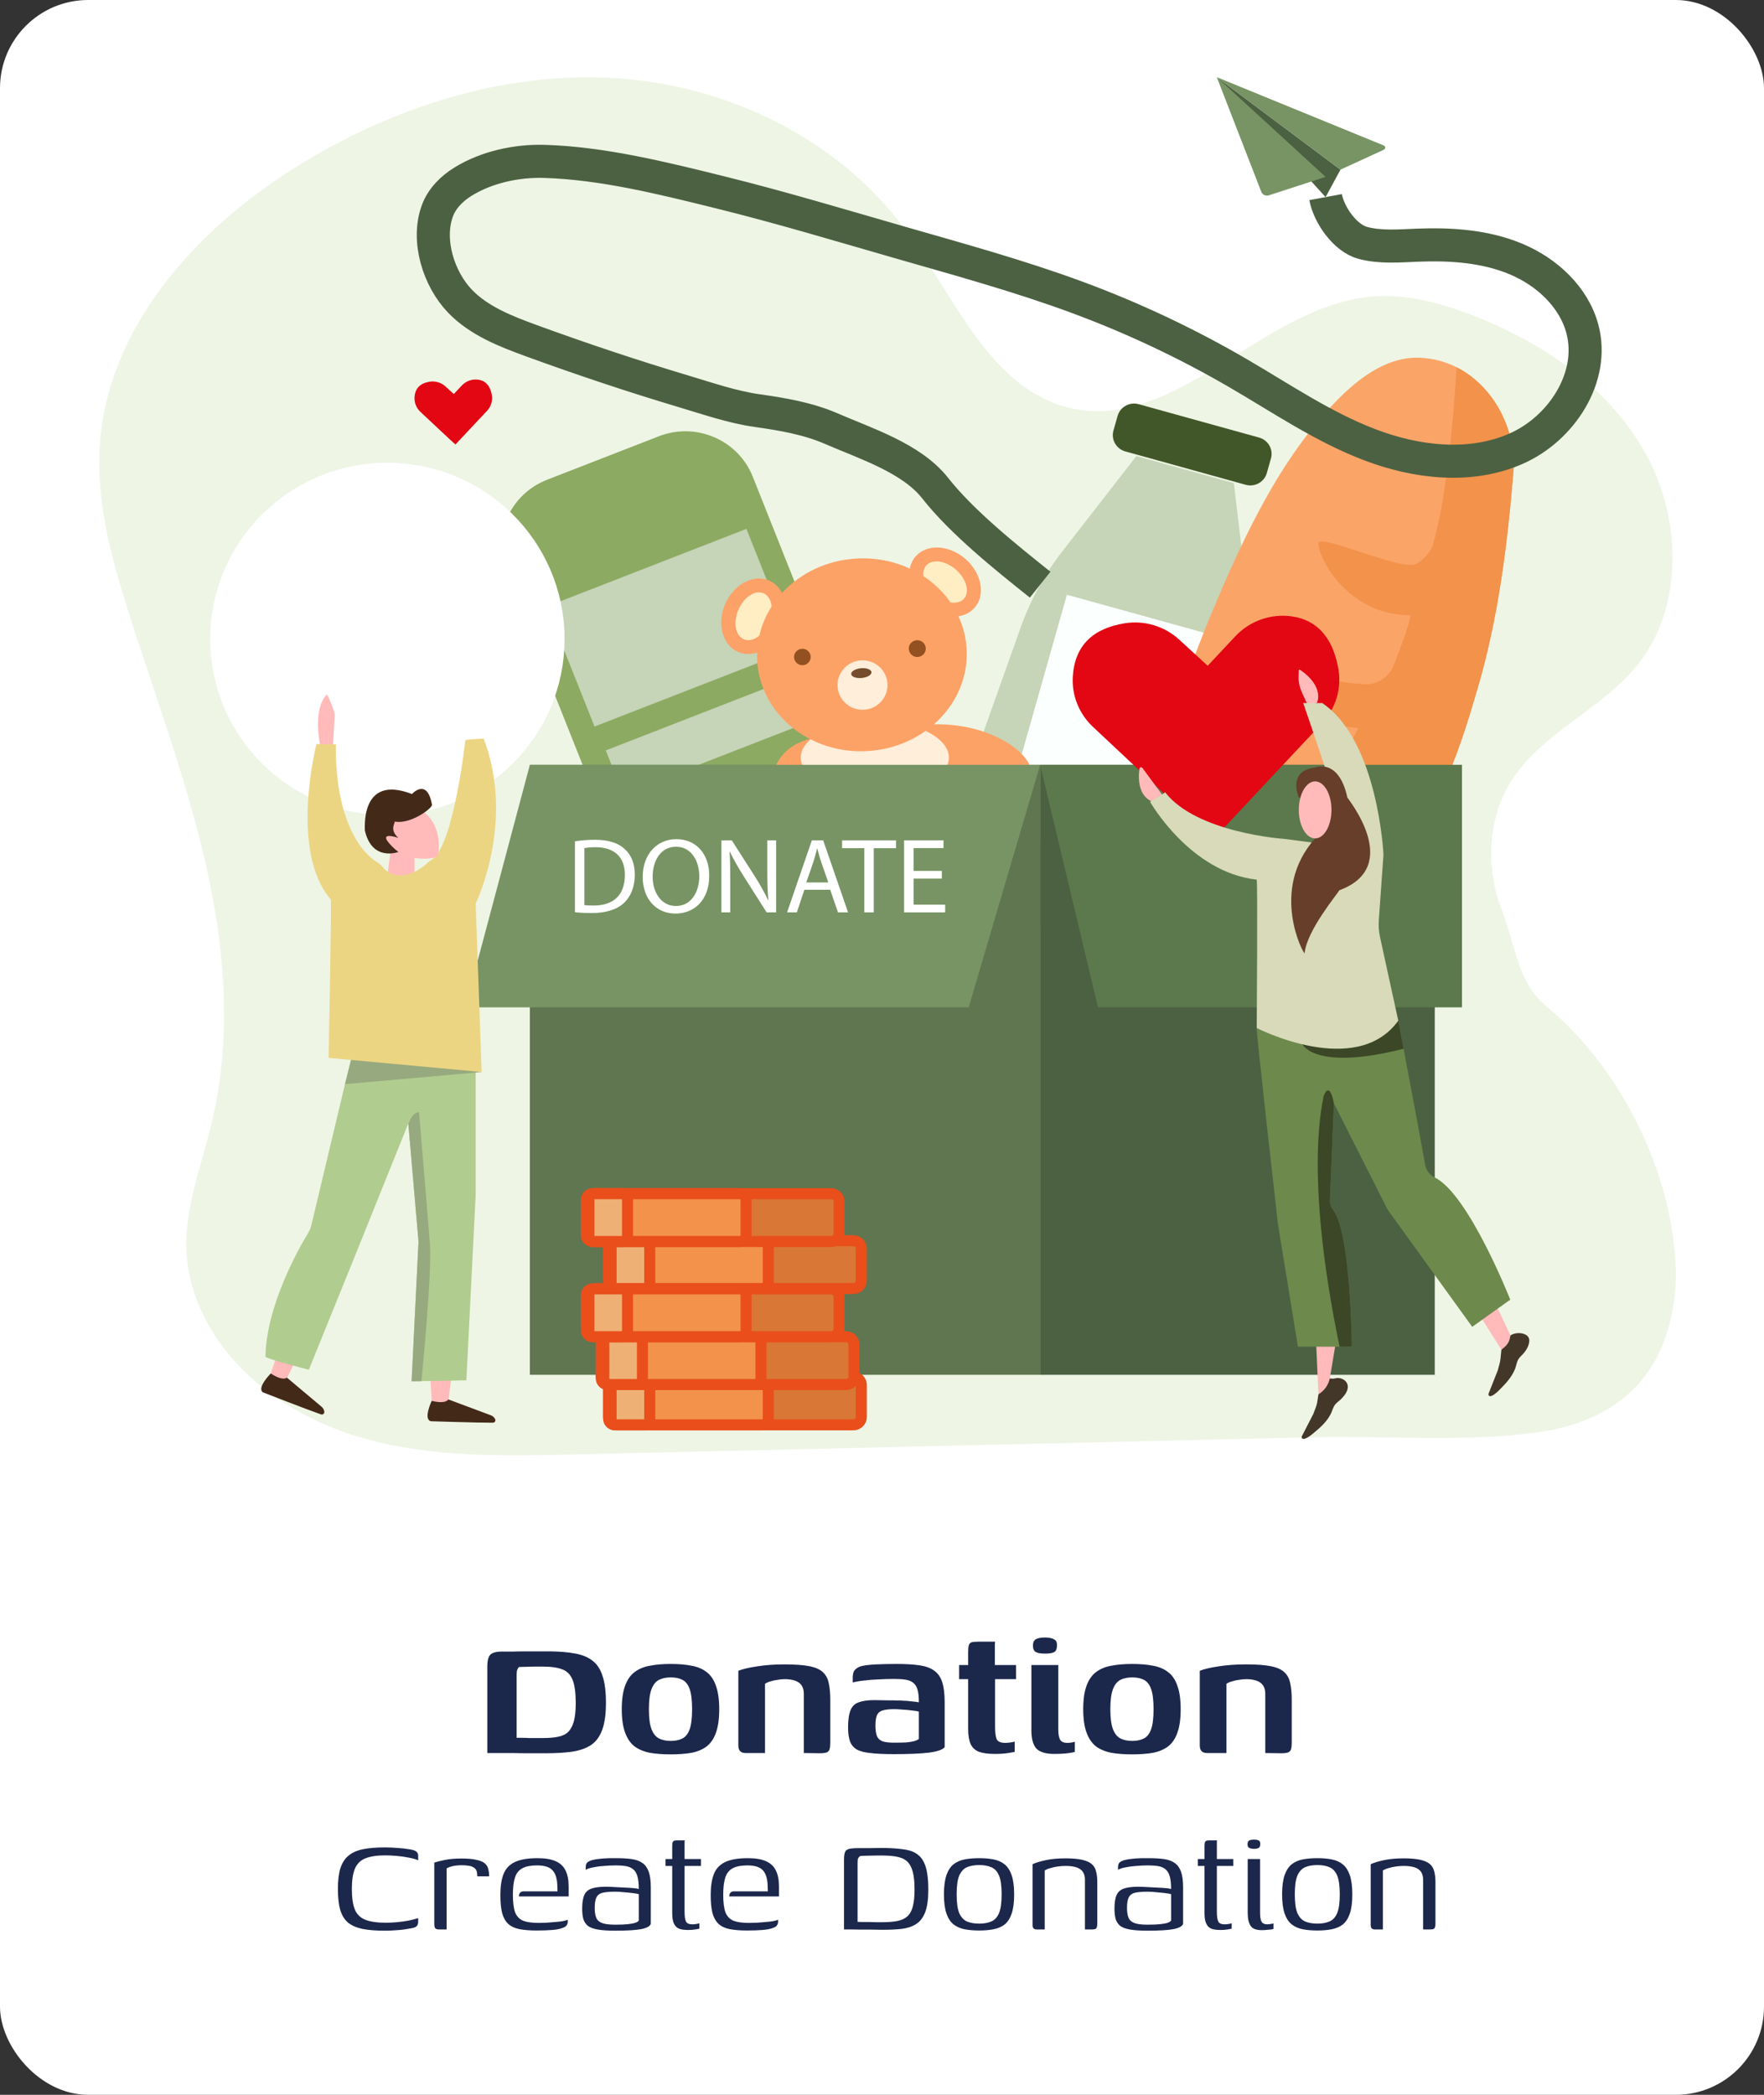 <svg width="160" height="190" viewBox="0 0 160 190" fill="none" xmlns="http://www.w3.org/2000/svg">
<rect x="0" y="0" width="160" height="190" fill="#333333" stroke="none"/>
<rect width="160" height="190" rx="8" fill="white"/>
<path d="M19.373 81.888C17.751 72.829 14.41 64.214 11.64 55.458C10.119 50.649 8.752 45.663 9.038 40.612C9.649 29.799 17.709 20.88 26.664 15.261C35.358 9.804 45.501 6.488 55.655 7.079C65.809 7.67 75.909 12.444 82.086 20.798C86.555 26.843 89.74 35.18 96.894 36.965C106.546 39.373 114.484 27.789 124.377 26.903C127.608 26.613 130.834 27.509 133.861 28.712C140.013 31.155 145.865 35.113 149.189 40.997C152.513 46.881 152.769 54.912 148.612 60.2C145.423 64.259 140.187 66.251 137.278 70.529C134.943 73.963 134.706 78.616 136.19 82.459C136.19 82.459 136.19 82.46 136.19 82.46C136.19 82.46 136.19 82.461 136.19 82.461C137.518 85.899 137.635 89.107 140.302 91.31C146.854 96.725 151.599 106.036 151.982 114.742C152.156 118.723 151.091 122.906 148.399 125.758C146.185 128.102 143.069 129.356 139.934 129.839C133.277 130.864 125.947 130.202 119.199 130.359C111.739 130.532 104.28 130.706 96.82 130.879C81.9 131.226 66.98 131.572 52.06 131.919C45.707 132.067 39.251 132.202 33.115 130.493C26.979 128.784 21.096 124.944 18.326 119.031C15.21 112.378 17.956 107.518 19.381 101.048C20.762 94.774 20.5 88.18 19.373 81.888Z" fill="#EEF5E5"/>
<path d="M112.99 43.971L102.069 40.944C101.243 40.716 100.761 39.868 100.993 39.051L101.368 37.725C101.6 36.908 102.457 36.432 103.282 36.66L114.204 39.687C115.029 39.916 115.511 40.763 115.28 41.58L114.904 42.907C114.673 43.723 113.816 44.2 112.99 43.971Z" fill="#425729"/>
<path d="M111.911 43.815L103.073 41.366L96.296 50.088C94.735 52.097 93.468 54.413 92.567 56.943L83.958 81.141L107.348 87.623L112.769 62.218C113.341 59.54 113.465 56.857 113.16 54.292L111.911 43.815Z" fill="#C6D4B7"/>
<path d="M110.683 57.798L96.772 53.943L90.759 75.169L104.67 79.025L110.683 57.798Z" fill="#FBFFFD"/>
<path d="M137.268 42.809C136.735 49.359 135.899 56.054 134.04 62.38C132.747 66.779 130.479 74.643 126.353 77.365C126.537 77.183 122.805 75.786 118.395 74.22C112.244 72.036 104.774 69.524 104.765 69.521C104.517 69.438 109.104 57.518 109.402 56.798C112.31 49.778 115.653 42.188 120.986 36.601C123.001 34.488 125.669 32.319 128.787 32.446C130 32.495 131.118 32.804 132.116 33.31C135.543 35.044 137.571 39.083 137.268 42.809Z" fill="#FBA467"/>
<path d="M75.471 79.075L65.335 83.018C61.958 84.333 58.142 82.69 56.813 79.349L45.912 51.942C44.583 48.601 46.244 44.828 49.622 43.513L59.757 39.57C63.135 38.255 66.951 39.898 68.28 43.239L79.181 70.646C80.51 73.987 78.849 77.76 75.471 79.075Z" fill="#8CAA61"/>
<path d="M67.703 47.969L49.595 55.015L53.924 65.898L72.032 58.852L67.703 47.969Z" fill="#C6D4B7"/>
<path d="M72.776 61.124L54.945 68.062L56.525 72.033L74.356 65.095L72.776 61.124Z" fill="#C6D4B7"/>
<path d="M94.345 69.368H48.061V124.695H94.345V69.368Z" fill="#5F7650"/>
<path d="M130.137 69.368H94.344V124.695H130.137V69.368Z" fill="#4C6142"/>
<path d="M93.564 70.292C93.351 72.452 88.359 74.324 81.93 73.705C75.5 73.085 69.441 71.426 70.366 69.458C72.022 65.937 76.328 66.931 82.7 65.882C88.863 64.867 93.777 68.131 93.564 70.292Z" fill="#FDA266"/>
<path d="M79.348 72.035C83.057 72.035 86.064 70.548 86.064 68.714C86.064 66.88 83.057 65.393 79.348 65.393C75.639 65.393 72.633 66.88 72.633 68.714C72.633 70.548 75.639 72.035 79.348 72.035Z" fill="#FFEEDA"/>
<path d="M70.954 56.967C71.713 55.172 71.166 53.235 69.733 52.643C68.299 52.05 66.522 53.026 65.763 54.821C65.004 56.617 65.551 58.553 66.984 59.146C68.417 59.738 70.195 58.763 70.954 56.967Z" fill="#FCA168"/>
<path d="M69.746 56.468C70.234 55.314 70.008 54.121 69.242 53.804C68.476 53.487 67.459 54.166 66.971 55.321C66.483 56.475 66.708 57.668 67.475 57.985C68.241 58.302 69.258 57.623 69.746 56.468Z" fill="#FFEDC4"/>
<path d="M88.368 55.157C89.409 54.016 89.069 52.034 87.608 50.73C86.147 49.426 84.119 49.293 83.078 50.433C82.037 51.574 82.377 53.556 83.838 54.86C85.299 56.164 87.327 56.297 88.368 55.157Z" fill="#FCA168"/>
<path d="M87.424 54.313C87.98 53.703 87.67 52.529 86.731 51.691C85.792 50.852 84.579 50.667 84.022 51.276C83.466 51.886 83.776 53.061 84.715 53.899C85.654 54.738 86.867 54.923 87.424 54.313Z" fill="#FFEDC4"/>
<path d="M78.733 68.118C83.977 67.792 87.98 63.62 87.673 58.8C87.366 53.979 82.867 50.336 77.623 50.663C72.379 50.989 68.376 55.161 68.683 59.981C68.99 64.802 73.49 68.445 78.733 68.118Z" fill="#FDA266"/>
<path d="M72.776 60.336C73.194 60.336 73.532 60.002 73.532 59.589C73.532 59.176 73.194 58.842 72.776 58.842C72.359 58.842 72.021 59.176 72.021 59.589C72.021 60.002 72.359 60.336 72.776 60.336Z" fill="#935121"/>
<path d="M83.199 59.589C83.624 59.589 83.969 59.248 83.969 58.828C83.969 58.407 83.624 58.066 83.199 58.066C82.774 58.066 82.43 58.407 82.43 58.828C82.43 59.248 82.774 59.589 83.199 59.589Z" fill="#935121"/>
<path d="M78.233 64.376C79.485 64.376 80.499 63.373 80.499 62.135C80.499 60.897 79.485 59.893 78.233 59.893C76.981 59.893 75.966 60.897 75.966 62.135C75.966 63.373 76.981 64.376 78.233 64.376Z" fill="#FFEEDA"/>
<path d="M78.169 61.493C78.676 61.443 79.068 61.205 79.043 60.961C79.019 60.718 78.587 60.561 78.08 60.612C77.572 60.662 77.181 60.9 77.206 61.143C77.23 61.387 77.662 61.543 78.169 61.493Z" fill="#754D2C"/>
<path d="M42.209 67.118L43.354 67.135C43.354 67.135 44.548 62.711 42.978 62.345C42.98 62.412 42.574 63.172 42.351 63.584C42.258 63.756 42.209 63.949 42.209 64.144V67.118H42.209Z" fill="#FFBAB9"/>
<path d="M137.268 42.809C136.735 49.359 135.899 56.054 134.04 62.38C132.748 66.779 130.48 74.643 126.353 77.364C126.537 77.182 122.805 75.786 118.395 74.22C118.395 74.22 123.269 66.253 123.176 66.035C118.226 65.65 115.731 62.884 115.219 62.248C115.143 62.153 115.064 62.06 114.982 61.97C113.178 59.979 114.189 59.346 115.152 59.148C115.69 59.038 116.242 59.246 116.576 59.678C117.912 61.406 121.446 61.915 123.705 62.06C124.887 62.137 125.983 61.443 126.41 60.35C127.102 58.579 128.036 56.074 127.895 55.796C121.727 55.796 119.136 49.595 119.665 49.165C120.265 48.679 126.681 51.556 128.291 51.214C128.787 51.108 129.76 50.075 129.907 49.596C131.223 45.302 131.846 37.852 132.116 33.31C135.543 35.044 137.571 39.083 137.268 42.809Z" fill="#F2924B"/>
<path d="M87.865 91.368H42.199L48.061 69.368H94.345L87.865 91.368Z" fill="#789464"/>
<path d="M132.605 91.368H99.59L94.344 69.368H132.605V91.368Z" fill="#5B794C"/>
<path d="M35.139 69.459C41.524 69.459 46.701 64.339 46.701 58.023C46.701 51.708 41.524 46.588 35.139 46.588C28.753 46.588 23.577 51.708 23.577 58.023C23.577 64.339 28.753 69.459 35.139 69.459Z" fill="#F28338"/>
<path d="M35.138 65.937C39.596 65.937 43.21 62.363 43.21 57.954C43.21 53.545 39.596 49.971 35.138 49.971C30.681 49.971 27.067 53.545 27.067 57.954C27.067 62.363 30.681 65.937 35.138 65.937Z" fill="#FFA969" stroke="white" stroke-width="16" stroke-miterlimit="10"/>
<path d="M37.475 55.354C37.359 55.224 37.223 55.108 37.069 55.004C36.914 54.901 36.74 54.811 36.547 54.735C36.354 54.658 36.147 54.597 35.926 54.551C35.706 54.505 35.472 54.483 35.225 54.483C34.506 54.483 33.978 54.618 33.642 54.889C33.306 55.16 33.138 55.529 33.138 55.994C33.138 56.315 33.217 56.567 33.376 56.75C33.534 56.933 33.783 57.082 34.123 57.197C34.464 57.311 34.896 57.429 35.422 57.551C36.01 57.674 36.516 57.819 36.941 57.987C37.366 58.155 37.695 58.382 37.927 58.668C38.159 58.954 38.275 59.342 38.275 59.83C38.275 60.205 38.201 60.529 38.054 60.804C37.907 61.079 37.703 61.308 37.44 61.491C37.177 61.674 36.864 61.809 36.501 61.897C36.137 61.985 35.739 62.029 35.306 62.029C34.881 62.029 34.473 61.985 34.083 61.897C33.692 61.809 33.323 61.679 32.975 61.507C32.627 61.335 32.303 61.115 32.001 60.848L32.407 60.194C32.554 60.347 32.73 60.49 32.935 60.624C33.139 60.758 33.368 60.878 33.619 60.985C33.87 61.093 34.141 61.175 34.431 61.232C34.721 61.289 35.02 61.318 35.329 61.318C35.986 61.318 36.498 61.2 36.866 60.963C37.233 60.727 37.417 60.376 37.417 59.91C37.417 59.574 37.324 59.305 37.138 59.103C36.953 58.901 36.674 58.734 36.303 58.605C35.932 58.475 35.476 58.349 34.935 58.227C34.363 58.097 33.88 57.952 33.486 57.791C33.091 57.631 32.796 57.419 32.599 57.156C32.401 56.892 32.303 56.543 32.303 56.108C32.303 55.604 32.428 55.178 32.68 54.831C32.931 54.484 33.277 54.22 33.718 54.041C34.158 53.861 34.664 53.772 35.237 53.772C35.6 53.772 35.938 53.808 36.251 53.88C36.564 53.953 36.854 54.058 37.121 54.196C37.388 54.333 37.637 54.505 37.869 54.712L37.475 55.354Z" fill="#FDFDFF"/>
<path d="M35.139 52.884V63.024" stroke="white" stroke-width="20" stroke-miterlimit="10"/>
<path d="M77.4 129.233H55.926C55.526 129.233 55.202 128.912 55.202 128.517V125.611C55.202 125.215 55.526 124.895 55.926 124.895H77.4C77.8 124.895 78.124 125.215 78.124 125.611V128.517C78.124 128.912 77.8 129.233 77.4 129.233Z" fill="#D87736" stroke="#E94E1B" stroke-miterlimit="10"/>
<path d="M69.128 129.233H55.76C55.452 129.233 55.202 128.986 55.202 128.681V125.447C55.202 125.142 55.452 124.895 55.76 124.895H69.128C69.436 124.895 69.686 125.142 69.686 125.447V128.681C69.686 128.986 69.436 129.233 69.128 129.233Z" fill="#F2924B" stroke="#E94E1B" stroke-miterlimit="10"/>
<path d="M58.536 129.233H55.827C55.607 129.233 55.428 129.057 55.428 128.839V125.288C55.428 125.071 55.607 124.895 55.827 124.895H58.536C58.756 124.895 58.934 125.071 58.934 125.288V128.839C58.934 129.057 58.756 129.233 58.536 129.233Z" fill="#EFB075" stroke="#E94E1B" stroke-miterlimit="10"/>
<path d="M76.736 125.578H55.262C54.862 125.578 54.538 125.257 54.538 124.861V121.956C54.538 121.56 54.862 121.239 55.262 121.239H76.736C77.136 121.239 77.46 121.56 77.46 121.956V124.861C77.46 125.257 77.136 125.578 76.736 125.578Z" fill="#D87736" stroke="#E94E1B" stroke-miterlimit="10"/>
<path d="M68.464 125.578H55.096C54.788 125.578 54.538 125.33 54.538 125.026V121.791C54.538 121.486 54.788 121.239 55.096 121.239H68.464C68.772 121.239 69.022 121.486 69.022 121.791V125.026C69.022 125.33 68.772 125.578 68.464 125.578Z" fill="#F2924B" stroke="#E94E1B" stroke-miterlimit="10"/>
<path d="M57.872 125.578H55.163C54.943 125.578 54.764 125.401 54.764 125.184V121.633C54.764 121.416 54.943 121.239 55.163 121.239H57.872C58.092 121.239 58.27 121.416 58.27 121.633V125.184C58.27 125.401 58.092 125.578 57.872 125.578Z" fill="#EFB075" stroke="#E94E1B" stroke-miterlimit="10"/>
<path d="M75.385 121.239H53.911C53.511 121.239 53.187 120.919 53.187 120.523V117.617C53.187 117.222 53.511 116.901 53.911 116.901H75.385C75.785 116.901 76.109 117.222 76.109 117.617V120.523C76.109 120.919 75.785 121.239 75.385 121.239Z" fill="#D87736" stroke="#E94E1B" stroke-miterlimit="10"/>
<path d="M67.112 121.239H53.745C53.437 121.239 53.187 120.992 53.187 120.687V117.453C53.187 117.148 53.437 116.901 53.745 116.901H67.112C67.421 116.901 67.671 117.148 67.671 117.453V120.687C67.671 120.992 67.421 121.239 67.112 121.239Z" fill="#F2924B" stroke="#E94E1B" stroke-miterlimit="10"/>
<path d="M56.521 121.239H53.812C53.592 121.239 53.414 121.063 53.414 120.845V117.295C53.414 117.077 53.592 116.901 53.812 116.901H56.521C56.741 116.901 56.92 117.077 56.92 117.295V120.845C56.92 121.063 56.741 121.239 56.521 121.239Z" fill="#EFB075" stroke="#E94E1B" stroke-miterlimit="10"/>
<path d="M77.4 116.87H55.926C55.526 116.87 55.202 116.549 55.202 116.153V113.248C55.202 112.852 55.526 112.531 55.926 112.531H77.4C77.8 112.531 78.124 112.852 78.124 113.248V116.153C78.124 116.549 77.8 116.87 77.4 116.87Z" fill="#D87736" stroke="#E94E1B" stroke-miterlimit="10"/>
<path d="M69.128 116.87H55.76C55.452 116.87 55.202 116.622 55.202 116.318V113.083C55.202 112.778 55.452 112.531 55.76 112.531H69.128C69.436 112.531 69.686 112.778 69.686 113.083V116.318C69.686 116.622 69.436 116.87 69.128 116.87Z" fill="#F2924B" stroke="#E94E1B" stroke-miterlimit="10"/>
<path d="M58.536 116.87H55.827C55.607 116.87 55.428 116.693 55.428 116.476V112.925C55.428 112.708 55.607 112.531 55.827 112.531H58.536C58.756 112.531 58.934 112.708 58.934 112.925V116.476C58.934 116.693 58.756 116.87 58.536 116.87Z" fill="#EFB075" stroke="#E94E1B" stroke-miterlimit="10"/>
<path d="M75.385 112.603H53.911C53.511 112.603 53.187 112.282 53.187 111.887V108.981C53.187 108.585 53.511 108.265 53.911 108.265H75.385C75.785 108.265 76.109 108.585 76.109 108.981V111.887C76.109 112.282 75.785 112.603 75.385 112.603Z" fill="#D87736" stroke="#E94E1B" stroke-miterlimit="10"/>
<path d="M67.112 112.603H53.745C53.437 112.603 53.187 112.356 53.187 112.051V108.817C53.187 108.512 53.437 108.265 53.745 108.265H67.112C67.421 108.265 67.671 108.512 67.671 108.817V112.051C67.671 112.356 67.421 112.603 67.112 112.603Z" fill="#F2924B" stroke="#E94E1B" stroke-miterlimit="10"/>
<path d="M56.521 112.603H53.812C53.592 112.603 53.414 112.427 53.414 112.209V108.659C53.414 108.441 53.592 108.265 53.812 108.265H56.521C56.741 108.265 56.92 108.441 56.92 108.659V112.209C56.92 112.427 56.741 112.603 56.521 112.603Z" fill="#EFB075" stroke="#E94E1B" stroke-miterlimit="10"/>
<path d="M29.026 67.528C29.026 67.528 28.335 64.368 29.631 62.995C29.771 63.064 30.126 64.021 30.287 64.475C30.342 64.629 30.365 64.791 30.356 64.953L30.199 67.702L29.026 67.528Z" fill="#FFBAB9"/>
<path d="M38.951 123.504L39.166 127.25L40.62 127.499L41.115 123.504H38.951Z" fill="#FFBAB9"/>
<path d="M39.156 127.058C39.156 127.058 38.357 128.746 39.09 128.907C39.09 128.907 43.514 129.05 44.708 129.039C44.887 129.037 44.994 128.842 44.899 128.692L44.868 128.644C44.783 128.51 44.654 128.41 44.503 128.361L40.665 126.925C40.665 126.925 40.47 127.379 39.156 127.058Z" fill="#432918"/>
<path d="M25.717 121.073L24.503 124.759L25.788 125.476L27.577 121.866L25.717 121.073Z" fill="#FFBAB9"/>
<path d="M24.558 124.574C24.558 124.574 23.232 125.899 23.868 126.293C23.868 126.293 27.987 127.899 29.115 128.285C29.284 128.342 29.452 128.194 29.413 128.022L29.4 127.965C29.365 127.812 29.278 127.675 29.152 127.578L26.025 124.95C26.025 124.95 25.687 125.314 24.558 124.574Z" fill="#432918"/>
<path d="M35.485 76.69L35.139 79.414H37.599V76.46L35.485 76.69Z" fill="#FFBAB9"/>
<path d="M43.144 96.133V108.399L42.3 125.195L38.224 125.269H38.22L37.334 125.285L37.335 125.276L37.953 112.768C37.958 112.663 37.956 112.558 37.947 112.453L37.04 101.955L37.035 101.9L31.945 114.533L28.011 124.236C28.011 124.236 24.078 123.229 24.078 123.046C24.157 118.37 27.152 113.144 27.954 111.826C28.086 111.61 28.183 111.374 28.241 111.128L31.945 95.584L43.144 96.133Z" fill="#B0CC8F"/>
<path d="M43.689 97.231L31.291 98.332L33.089 91.368L43.689 97.231Z" fill="#97A97E"/>
<path d="M28.705 67.48C28.705 67.48 26.206 77.183 30.001 81.578C30.093 81.669 29.805 95.95 29.805 95.95L43.688 97.231L43.144 81.944C43.144 81.944 46.754 74.62 43.884 67.022C43.977 66.931 42.209 67.118 42.209 67.118C42.209 67.118 41.154 76.796 39.123 78C38.991 78.078 38.867 78.169 38.758 78.277C38.207 78.824 36.105 80.34 34.673 78.599C34.533 78.429 34.363 78.284 34.171 78.173C33.259 77.647 30.385 75.119 30.464 67.48C30.741 67.572 28.705 67.48 28.705 67.48Z" fill="#ECD582"/>
<path d="M36.133 77.27C36.133 77.27 37.598 78.255 39.648 77.734C39.706 77.792 40.351 75.185 38.476 73.679C38.535 73.795 35.021 74.084 35.021 74.084L34.318 75.782L36.133 77.27Z" fill="#FFBAB9"/>
<path d="M36.134 77.271C36.134 77.271 33.733 78.197 33.089 75.301C33.147 75.475 32.503 70.128 37.364 72.019C37.364 72.019 38.726 70.501 39.18 72.969C39.297 73.273 37.189 74.819 35.783 74.509C35.9 74.606 35.26 75.243 36.136 75.996C36.134 75.996 33.872 75.207 35.794 76.992C35.811 77.005 36.134 77.271 36.134 77.271Z" fill="#432918"/>
<path d="M38.223 125.27H38.219L37.334 125.277L37.953 112.768C37.958 112.663 37.956 112.558 37.947 112.453L37.04 101.956C37.417 100.816 38.008 100.878 38.008 100.878C38.008 100.878 38.975 112.355 38.951 112.408C39.304 114.533 38.223 125.27 38.223 125.27Z" fill="#97A97E"/>
<path d="M112.043 57.716L109.541 60.384L106.956 58.013C105.621 56.788 103.787 56.24 101.991 56.535C99.168 56.999 97.506 58.502 97.309 61.317C97.187 63.068 97.881 64.777 99.181 65.971C100.001 66.724 110.006 76.158 110.058 76.102L119.905 65.602C121.172 64.252 121.721 62.388 121.379 60.577C120.856 57.804 119.465 56.243 117.197 55.91C115.285 55.629 113.358 56.314 112.043 57.716Z" fill="#E30613"/>
<path d="M41.889 34.964L41.16 35.741L40.408 35.051C40.02 34.694 39.486 34.535 38.963 34.62C38.141 34.756 37.658 35.193 37.6 36.012C37.565 36.522 37.767 37.019 38.145 37.367C38.384 37.586 41.296 40.332 41.311 40.316L44.177 37.26C44.546 36.866 44.706 36.324 44.606 35.797C44.454 34.99 44.049 34.535 43.389 34.438C42.832 34.357 42.271 34.556 41.889 34.964Z" fill="#E30613"/>
<path d="M135.572 118.094L136.985 121.079C137.052 121.69 136.782 122.175 136.278 122.572L133.991 118.947L135.572 118.094Z" fill="#FFBAB9"/>
<path d="M119.458 63.733C119.458 63.733 120.168 62.301 117.92 60.746C117.872 60.713 117.805 60.746 117.803 60.804L117.785 61.414C117.769 61.923 117.911 62.426 118.125 62.889L118.672 64.076L119.458 63.733Z" fill="#FFBAB9"/>
<path d="M105.993 72.871L103.622 69.653C103.542 69.545 103.369 69.587 103.35 69.72C103.216 70.66 103.125 73.155 105.993 72.871Z" fill="#FFBAB9"/>
<path d="M121.161 121.77L120.619 125.022C120.627 125.879 120.227 126.302 119.585 126.469L119.369 121.589L121.161 121.77Z" fill="#FFBAB9"/>
<path d="M136.985 117.88L133.535 120.344L125.87 109.73L120.983 100.064L120.624 108.856C120.611 109.171 120.717 109.477 120.912 109.725C122.527 111.786 122.612 122.145 122.612 122.145H117.725L115.905 110.962C115.905 110.962 113.892 93.24 113.988 93.24C116.039 93.978 118.01 94.088 119.736 93.899C122.266 93.623 124.271 92.706 125.238 92.187C125.647 91.967 125.87 91.819 125.87 91.819L126.025 91.942L126.828 92.577C126.828 92.577 127.025 93.612 127.31 95.12C127.907 98.278 128.89 103.509 129.266 105.648C129.353 106.142 129.669 106.572 130.126 106.793C133.198 108.272 136.985 117.88 136.985 117.88Z" fill="#6D894C"/>
<path d="M127.31 95.12C127.31 95.12 127.31 95.121 127.31 95.121C119.106 97.205 117.92 94.671 118.063 94.42L119.736 93.899L125.239 92.186L126.025 91.941L126.828 92.577C126.828 92.577 127.025 93.612 127.31 95.12Z" fill="#3B4726"/>
<path d="M125.485 77.509C125.485 77.509 125.008 67.179 119.929 63.767H118.205C118.205 63.767 122.421 75.957 122.325 76.828C122.229 76.845 116.48 76.087 116.48 76.087C116.48 76.087 108.56 75.561 105.685 71.865C105.589 71.959 104.314 72.722 104.314 72.722C104.314 72.722 107.945 79.12 113.985 79.783C114.084 79.878 113.989 93.24 113.989 93.24C113.989 93.24 122.996 97.884 126.828 92.577L125.175 85.004C125.064 84.495 125.026 83.974 125.063 83.454L125.485 77.509Z" fill="#D8DAB9"/>
<path d="M117.805 72.32C117.805 72.32 116.727 69.904 119.286 69.62C119.259 69.62 121.415 68.695 122.205 72.32C122.133 72.32 127.364 78.578 121.479 80.749C121.349 81.033 118.522 84.389 118.333 86.45C118.288 86.663 115.074 80.762 119.286 76.044L118.684 72.747L117.805 72.32Z" fill="#663E29"/>
<path d="M119.287 76.044C120.105 76.044 120.768 74.886 120.768 73.458C120.768 72.029 120.105 70.872 119.287 70.872C118.468 70.872 117.805 72.029 117.805 73.458C117.805 74.886 118.468 76.044 119.287 76.044Z" fill="#FFBAB9"/>
<path d="M122.247 125.707C122.297 126.2 121.867 126.699 121.52 127.005C121.375 127.132 121.216 127.246 121.098 127.398C120.899 127.653 120.841 127.977 120.695 128.261C120.532 128.578 120.315 128.867 120.073 129.13C119.81 129.416 119.517 129.672 119.218 129.919C118.953 130.139 118.679 130.377 118.347 130.491C118.208 130.539 118.012 130.475 118.075 130.282L119.127 128.234C119.213 127.97 119.39 127.61 119.464 127.249L119.585 126.469C120.109 126.136 120.47 125.668 120.619 125.022C120.619 125.022 120.825 125.045 120.825 125.045C121 125.065 121.208 124.967 121.398 124.985C121.586 125.002 121.774 125.059 121.927 125.17C122.126 125.315 122.227 125.505 122.247 125.707Z" fill="#423728"/>
<path d="M138.701 121.471C138.712 121.528 138.715 121.589 138.709 121.655C138.67 122.102 138.42 122.507 138.118 122.83C137.987 122.971 137.839 123.099 137.736 123.261C137.563 123.535 137.537 123.863 137.42 124.159C137.288 124.491 137.101 124.799 136.886 125.084C136.652 125.393 136.385 125.676 136.112 125.951C135.87 126.195 135.62 126.458 135.301 126.604C135.167 126.665 134.966 126.62 135.01 126.421L135.856 124.283C135.916 124.012 136.057 123.636 136.095 123.27L136.181 122.417C136.67 122.036 136.909 121.793 136.995 121.136C137.449 120.777 138.578 120.826 138.701 121.471Z" fill="#423728"/>
<path d="M122.613 122.145H121.503C118.113 105.786 120.122 99.565 120.04 99.457C120.627 97.908 120.984 100.064 120.984 100.064L120.625 108.856C120.612 109.171 120.717 109.477 120.912 109.726C122.528 111.786 122.613 122.145 122.613 122.145Z" fill="#3B4726"/>
<path d="M120.234 17.878L121.586 15.388L110.367 7L120.234 17.878Z" fill="#4C6142"/>
<path d="M125.516 13.581L121.586 15.388L110.367 7L125.508 13.194C125.68 13.264 125.685 13.504 125.516 13.581Z" fill="#789464"/>
<path d="M110.367 7L114.402 17.396C114.507 17.666 114.807 17.807 115.084 17.717L120.234 16.043L110.367 7Z" fill="#789464"/>
<path d="M52.148 76.308C52.672 76.224 53.292 76.168 53.965 76.168C55.187 76.168 56.064 76.454 56.642 76.988C57.233 77.518 57.578 78.275 57.578 79.327C57.578 80.399 57.239 81.266 56.627 81.87C56.002 82.478 54.981 82.812 53.701 82.812C53.089 82.812 52.583 82.788 52.148 82.739L52.148 76.308ZM53.006 82.09C53.222 82.125 53.538 82.13 53.864 82.13C55.693 82.134 56.678 81.127 56.678 79.359C56.689 77.816 55.806 76.841 54.006 76.841C53.564 76.841 53.233 76.882 53.006 76.927V82.09Z" fill="white"/>
<path d="M64.331 79.421C64.331 81.664 62.949 82.861 61.264 82.861C59.511 82.861 58.294 81.519 58.294 79.544C58.294 77.473 59.59 76.112 61.354 76.112C63.159 76.112 64.331 77.479 64.331 79.421ZM59.196 79.524C59.196 80.923 59.964 82.175 61.31 82.175C62.666 82.175 63.428 80.943 63.428 79.458C63.428 78.157 62.741 76.799 61.321 76.799C59.903 76.799 59.196 78.095 59.196 79.524Z" fill="white"/>
<path d="M65.435 82.754V76.218H66.373L68.49 79.522C68.973 80.288 69.357 80.975 69.669 81.65L69.691 81.64C69.614 80.767 69.598 79.97 69.598 78.958V76.218H70.402V82.754H69.535L67.434 79.441C66.979 78.709 66.535 77.964 66.205 77.253L66.176 77.263C66.227 78.091 66.238 78.879 66.238 79.96V82.754H65.435V82.754Z" fill="white"/>
<path d="M72.959 80.7L72.276 82.754H71.391L73.638 76.218H74.665L76.922 82.754H76.009L75.301 80.7H72.959ZM75.129 80.04L74.475 78.159C74.331 77.731 74.232 77.342 74.134 76.967H74.111C74.016 77.349 73.913 77.748 73.784 78.148L73.132 80.04H75.129Z" fill="white"/>
<path d="M78.394 76.931H76.38V76.218H81.274V76.931H79.252V82.754H78.394V76.931Z" fill="white"/>
<path d="M85.425 79.69H82.863V82.051H85.729V82.754H82.005V76.218H85.578V76.921H82.863V78.992H85.425V79.69Z" fill="white"/>
<path d="M94.345 53.03C91.257 50.57 87.252 47.363 84.818 44.268C82.678 41.545 78.483 40.219 75.405 38.88C73.292 37.96 70.955 37.564 68.682 37.243C66.429 36.925 64.219 36.156 62.04 35.506C57.383 34.115 52.773 32.572 48.209 30.907C45.862 30.05 43.442 29.108 41.719 27.313C39.793 25.308 38.686 21.823 39.667 19.133C40.077 18.008 40.972 17.106 41.998 16.474C44.138 15.153 46.864 14.563 49.367 14.637C54.701 14.796 60.222 16.184 65.379 17.461C70.831 18.81 76.207 20.43 81.602 21.982C86.976 23.528 92.431 25.02 97.678 26.958C102.753 28.832 107.662 31.147 112.329 33.867C116.238 36.145 120.011 38.724 124.244 40.339C128.477 41.955 133.353 42.523 137.5 40.703C141.648 38.883 144.675 34.204 143.533 29.86C142.768 26.951 140.32 24.676 137.523 23.5C134.726 22.324 131.607 22.118 128.57 22.237C126.911 22.302 125.218 22.456 123.614 22.031C122.01 21.606 120.535 19.493 120.235 17.878" stroke="#4C6142" stroke-width="3" stroke-miterlimit="10"/>
<path d="M54.961 154.44C54.961 155.467 54.848 156.287 54.621 156.9C54.394 157.513 54.054 157.973 53.601 158.28C53.148 158.573 52.574 158.773 51.881 158.88C51.201 158.973 50.401 159.02 49.481 159.02C48.948 159.02 48.428 159.02 47.921 159.02C47.428 159.02 46.954 159.013 46.501 159C46.048 159 45.621 159 45.221 159C44.834 159 44.494 159 44.201 159V151.1C44.201 150.647 44.281 150.32 44.441 150.12C44.601 149.92 44.928 149.813 45.421 149.8C45.728 149.8 46.074 149.8 46.461 149.8C46.848 149.787 47.241 149.78 47.641 149.78C48.054 149.78 48.461 149.78 48.861 149.78C49.274 149.78 49.641 149.78 49.961 149.78C50.828 149.793 51.574 149.86 52.201 149.98C52.841 150.1 53.361 150.32 53.761 150.64C54.174 150.96 54.474 151.427 54.661 152.04C54.861 152.64 54.961 153.44 54.961 154.44ZM46.861 157.62C46.981 157.62 47.141 157.62 47.341 157.62C47.554 157.62 47.774 157.627 48.001 157.64C48.241 157.64 48.474 157.64 48.701 157.64C48.928 157.64 49.114 157.64 49.261 157.64C49.808 157.64 50.268 157.6 50.641 157.52C51.028 157.44 51.334 157.287 51.561 157.06C51.788 156.82 51.954 156.493 52.061 156.08C52.168 155.653 52.221 155.113 52.221 154.46C52.221 153.54 52.128 152.847 51.941 152.38C51.754 151.9 51.448 151.58 51.021 151.42C50.594 151.247 50.001 151.16 49.241 151.16C49.068 151.16 48.841 151.16 48.561 151.16C48.281 151.16 48.008 151.167 47.741 151.18C47.474 151.18 47.248 151.187 47.061 151.2C47.008 151.267 46.961 151.347 46.921 151.44C46.881 151.52 46.861 151.66 46.861 151.86V157.62ZM60.836 159.12C60.129 159.12 59.502 159.073 58.956 158.98C58.409 158.873 57.942 158.68 57.556 158.4C57.182 158.107 56.896 157.687 56.696 157.14C56.496 156.593 56.396 155.887 56.396 155.02C56.396 154.153 56.496 153.447 56.696 152.9C56.896 152.353 57.182 151.94 57.556 151.66C57.942 151.367 58.409 151.173 58.956 151.08C59.502 150.973 60.129 150.92 60.836 150.92C61.556 150.92 62.182 150.973 62.716 151.08C63.262 151.173 63.722 151.367 64.096 151.66C64.469 151.94 64.749 152.353 64.936 152.9C65.136 153.447 65.236 154.153 65.236 155.02C65.236 155.9 65.136 156.613 64.936 157.16C64.749 157.693 64.469 158.107 64.096 158.4C63.722 158.68 63.262 158.873 62.716 158.98C62.169 159.073 61.542 159.12 60.836 159.12ZM60.836 157.9C61.262 157.9 61.616 157.827 61.896 157.68C62.189 157.533 62.409 157.253 62.556 156.84C62.702 156.427 62.776 155.82 62.776 155.02C62.776 154.22 62.702 153.613 62.556 153.2C62.409 152.787 62.189 152.507 61.896 152.36C61.616 152.213 61.262 152.14 60.836 152.14C60.422 152.14 60.069 152.213 59.776 152.36C59.482 152.507 59.256 152.787 59.096 153.2C58.936 153.613 58.856 154.22 58.856 155.02C58.856 155.82 58.936 156.427 59.096 156.84C59.256 157.253 59.482 157.533 59.776 157.68C60.069 157.827 60.422 157.9 60.836 157.9ZM67.629 159C67.189 159 66.969 158.773 66.969 158.32V151.54C67.369 151.38 67.935 151.247 68.669 151.14C69.415 151.02 70.242 150.96 71.149 150.96C72.095 150.96 72.842 151.013 73.389 151.12C73.949 151.227 74.362 151.407 74.629 151.66C74.909 151.913 75.089 152.247 75.169 152.66C75.262 153.073 75.309 153.587 75.309 154.2V158.06C75.309 158.3 75.289 158.493 75.249 158.64C75.222 158.773 75.135 158.873 74.989 158.94C74.855 158.993 74.642 159.02 74.349 159.02L72.909 159V153.64C72.909 153.173 72.762 152.833 72.469 152.62C72.175 152.407 71.742 152.3 71.169 152.3C70.969 152.3 70.755 152.32 70.529 152.36C70.302 152.387 70.089 152.433 69.889 152.5C69.689 152.553 69.522 152.627 69.389 152.72V159H67.629ZM81.084 159.1C80.204 159.1 79.49 159.067 78.944 159C78.397 158.947 77.977 158.833 77.684 158.66C77.39 158.473 77.19 158.22 77.084 157.9C76.977 157.58 76.924 157.173 76.924 156.68C76.924 156 76.997 155.48 77.144 155.12C77.29 154.76 77.537 154.52 77.884 154.4C78.244 154.267 78.724 154.2 79.324 154.2C79.657 154.2 80.03 154.207 80.444 154.22C80.87 154.22 81.284 154.227 81.684 154.24C82.084 154.253 82.43 154.28 82.724 154.32C83.03 154.347 83.237 154.373 83.344 154.4C83.344 153.92 83.304 153.54 83.224 153.26C83.144 152.98 83.01 152.767 82.824 152.62C82.637 152.473 82.397 152.38 82.104 152.34C81.824 152.3 81.484 152.28 81.084 152.28C80.63 152.28 80.17 152.293 79.704 152.32C79.25 152.333 78.817 152.367 78.404 152.42C78.004 152.46 77.65 152.52 77.344 152.6V152.14C77.344 151.807 77.424 151.567 77.584 151.42C77.744 151.26 77.95 151.153 78.204 151.1C78.497 151.033 78.924 150.987 79.484 150.96C80.057 150.933 80.664 150.92 81.304 150.92C82.13 150.92 82.824 150.96 83.384 151.04C83.944 151.12 84.39 151.28 84.724 151.52C85.07 151.76 85.317 152.113 85.464 152.58C85.61 153.033 85.684 153.647 85.684 154.42V158.46C85.524 158.687 85.057 158.853 84.284 158.96C83.524 159.053 82.457 159.1 81.084 159.1ZM81.064 158.06C81.517 158.06 81.89 158.053 82.184 158.04C82.49 158.013 82.737 157.973 82.924 157.92C83.11 157.867 83.25 157.8 83.344 157.72V155.24C83.21 155.2 82.997 155.167 82.704 155.14C82.424 155.1 82.137 155.073 81.844 155.06C81.55 155.033 81.304 155.02 81.104 155.02C80.704 155.02 80.377 155.053 80.124 155.12C79.87 155.173 79.684 155.307 79.564 155.52C79.457 155.733 79.404 156.067 79.404 156.52C79.404 156.88 79.444 157.18 79.524 157.42C79.604 157.647 79.764 157.813 80.004 157.92C80.244 158.013 80.597 158.06 81.064 158.06ZM90.256 159.08C89.629 159.08 89.136 159.013 88.776 158.88C88.429 158.733 88.183 158.5 88.036 158.18C87.889 157.847 87.816 157.393 87.816 156.82V152.3H86.996V151.02H87.816V149.84C87.816 149.56 87.836 149.353 87.876 149.22C87.916 149.087 87.996 149 88.116 148.96C88.249 148.92 88.443 148.9 88.696 148.9H90.256C90.256 148.94 90.249 149.007 90.236 149.1C90.236 149.18 90.236 149.287 90.236 149.42V151.02H92.156V152.3H90.256V156.6C90.256 157.12 90.303 157.5 90.396 157.74C90.503 157.967 90.769 158.08 91.196 158.08C91.329 158.08 91.483 158.067 91.656 158.04C91.843 158.013 91.969 157.987 92.036 157.96V158.9C91.956 158.913 91.756 158.947 91.436 159C91.116 159.053 90.723 159.08 90.256 159.08ZM95.63 159.08C94.844 159.08 94.297 158.913 93.99 158.58C93.697 158.233 93.55 157.693 93.55 156.96V151.02H95.99V156.84C95.99 157.307 96.05 157.633 96.17 157.82C96.29 157.993 96.504 158.08 96.81 158.08C96.957 158.08 97.097 158.067 97.23 158.04C97.364 158.013 97.45 157.993 97.49 157.98V158.9C97.437 158.913 97.344 158.933 97.21 158.96C97.077 158.987 96.884 159.013 96.63 159.04C96.377 159.067 96.044 159.08 95.63 159.08ZM94.79 149.98C94.404 149.98 94.124 149.933 93.95 149.84C93.777 149.733 93.69 149.54 93.69 149.26C93.69 148.98 93.777 148.787 93.95 148.68C94.137 148.573 94.424 148.52 94.81 148.52C95.197 148.533 95.47 148.593 95.63 148.7C95.804 148.793 95.884 148.98 95.87 149.26C95.87 149.54 95.79 149.733 95.63 149.84C95.47 149.933 95.19 149.98 94.79 149.98ZM102.691 159.12C101.985 159.12 101.358 159.073 100.811 158.98C100.265 158.873 99.798 158.68 99.411 158.4C99.038 158.107 98.751 157.687 98.551 157.14C98.351 156.593 98.251 155.887 98.251 155.02C98.251 154.153 98.351 153.447 98.551 152.9C98.751 152.353 99.038 151.94 99.411 151.66C99.798 151.367 100.265 151.173 100.811 151.08C101.358 150.973 101.985 150.92 102.691 150.92C103.411 150.92 104.038 150.973 104.571 151.08C105.118 151.173 105.578 151.367 105.951 151.66C106.325 151.94 106.605 152.353 106.791 152.9C106.991 153.447 107.091 154.153 107.091 155.02C107.091 155.9 106.991 156.613 106.791 157.16C106.605 157.693 106.325 158.107 105.951 158.4C105.578 158.68 105.118 158.873 104.571 158.98C104.025 159.073 103.398 159.12 102.691 159.12ZM102.691 157.9C103.118 157.9 103.471 157.827 103.751 157.68C104.045 157.533 104.265 157.253 104.411 156.84C104.558 156.427 104.631 155.82 104.631 155.02C104.631 154.22 104.558 153.613 104.411 153.2C104.265 152.787 104.045 152.507 103.751 152.36C103.471 152.213 103.118 152.14 102.691 152.14C102.278 152.14 101.925 152.213 101.631 152.36C101.338 152.507 101.111 152.787 100.951 153.2C100.791 153.613 100.711 154.22 100.711 155.02C100.711 155.82 100.791 156.427 100.951 156.84C101.111 157.253 101.338 157.533 101.631 157.68C101.925 157.827 102.278 157.9 102.691 157.9ZM109.484 159C109.044 159 108.824 158.773 108.824 158.32V151.54C109.224 151.38 109.791 151.247 110.524 151.14C111.271 151.02 112.098 150.96 113.004 150.96C113.951 150.96 114.698 151.013 115.244 151.12C115.804 151.227 116.218 151.407 116.484 151.66C116.764 151.913 116.944 152.247 117.024 152.66C117.118 153.073 117.164 153.587 117.164 154.2V158.06C117.164 158.3 117.144 158.493 117.104 158.64C117.078 158.773 116.991 158.873 116.844 158.94C116.711 158.993 116.498 159.02 116.204 159.02L114.764 159V153.64C114.764 153.173 114.618 152.833 114.324 152.62C114.031 152.407 113.598 152.3 113.024 152.3C112.824 152.3 112.611 152.32 112.384 152.36C112.158 152.387 111.944 152.433 111.744 152.5C111.544 152.553 111.378 152.627 111.244 152.72V159H109.484Z" fill="#1C274C"/>
<path d="M30.65 171.32C30.65 170.563 30.724 169.939 30.874 169.448C31.034 168.957 31.284 168.573 31.626 168.296C31.967 168.019 32.404 167.827 32.938 167.72C33.482 167.613 34.138 167.56 34.906 167.56C35.3 167.56 35.679 167.576 36.042 167.608C36.415 167.629 36.794 167.672 37.178 167.736C37.498 167.789 37.7 167.864 37.786 167.96C37.882 168.045 37.93 168.168 37.93 168.328V168.728C37.727 168.632 37.444 168.552 37.082 168.488C36.719 168.413 36.346 168.36 35.962 168.328C35.578 168.296 35.236 168.28 34.938 168.28C34.191 168.28 33.594 168.371 33.146 168.552C32.708 168.723 32.394 169.027 32.202 169.464C32.01 169.901 31.914 170.52 31.914 171.32C31.914 172.12 32.004 172.744 32.186 173.192C32.367 173.629 32.682 173.939 33.13 174.12C33.588 174.301 34.218 174.392 35.018 174.392C35.306 174.392 35.631 174.376 35.994 174.344C36.356 174.312 36.708 174.264 37.05 174.2C37.391 174.125 37.684 174.051 37.93 173.976V174.344C37.93 174.483 37.882 174.605 37.786 174.712C37.69 174.808 37.476 174.877 37.146 174.92C36.772 174.995 36.399 175.043 36.026 175.064C35.652 175.096 35.268 175.112 34.874 175.112C34.084 175.112 33.418 175.059 32.874 174.952C32.33 174.835 31.892 174.643 31.562 174.376C31.242 174.099 31.007 173.715 30.858 173.224C30.719 172.733 30.65 172.099 30.65 171.32ZM40.51 175H39.806C39.667 175 39.56 174.968 39.486 174.904C39.422 174.829 39.39 174.696 39.39 174.504V168.936C39.624 168.861 39.944 168.781 40.35 168.696C40.766 168.611 41.278 168.568 41.886 168.568C42.462 168.568 42.915 168.611 43.246 168.696C43.587 168.771 43.832 168.877 43.982 169.016C44.142 169.155 44.243 169.325 44.286 169.528C44.339 169.72 44.366 169.939 44.366 170.184H43.294L43.278 169.96C43.267 169.715 43.187 169.539 43.038 169.432C42.888 169.315 42.712 169.245 42.51 169.224C42.307 169.192 42.104 169.176 41.902 169.176C41.592 169.176 41.315 169.203 41.07 169.256C40.835 169.309 40.648 169.379 40.51 169.464V175ZM48.664 175.096C48.045 175.096 47.522 175.053 47.096 174.968C46.68 174.883 46.344 174.723 46.088 174.488C45.842 174.253 45.661 173.928 45.544 173.512C45.437 173.085 45.384 172.536 45.384 171.864C45.384 171.096 45.48 170.467 45.672 169.976C45.864 169.485 46.205 169.123 46.696 168.888C47.186 168.653 47.874 168.536 48.76 168.536C49.442 168.536 49.986 168.627 50.392 168.808C50.808 168.989 51.106 169.267 51.288 169.64C51.48 170.013 51.576 170.499 51.576 171.096V172.008H47.064C47.064 171.88 47.096 171.773 47.16 171.688C47.224 171.592 47.341 171.544 47.512 171.544H50.568L50.552 171.08C50.541 170.419 50.397 169.939 50.12 169.64C49.853 169.341 49.384 169.192 48.712 169.192C48.146 169.192 47.704 169.277 47.384 169.448C47.064 169.619 46.84 169.896 46.712 170.28C46.584 170.664 46.52 171.187 46.52 171.848C46.52 172.552 46.589 173.091 46.728 173.464C46.877 173.827 47.122 174.077 47.464 174.216C47.805 174.344 48.269 174.408 48.856 174.408C49.058 174.408 49.288 174.403 49.544 174.392C49.81 174.371 50.077 174.349 50.344 174.328C50.61 174.307 50.845 174.28 51.048 174.248C51.261 174.205 51.41 174.163 51.496 174.12V174.312C51.496 174.419 51.464 174.52 51.4 174.616C51.346 174.712 51.229 174.792 51.048 174.856C50.813 174.952 50.493 175.016 50.088 175.048C49.693 175.08 49.218 175.096 48.664 175.096ZM55.797 175.112C55.168 175.112 54.656 175.08 54.261 175.016C53.867 174.952 53.562 174.845 53.349 174.696C53.147 174.536 53.002 174.328 52.917 174.072C52.843 173.816 52.805 173.501 52.805 173.128C52.805 172.584 52.869 172.168 52.997 171.88C53.125 171.592 53.349 171.395 53.669 171.288C53.989 171.181 54.416 171.128 54.949 171.128C55.216 171.128 55.504 171.139 55.813 171.16C56.133 171.171 56.437 171.187 56.725 171.208C57.024 171.219 57.28 171.235 57.493 171.256C57.717 171.277 57.867 171.304 57.941 171.336C57.941 170.845 57.898 170.456 57.813 170.168C57.728 169.88 57.594 169.667 57.413 169.528C57.242 169.389 57.024 169.299 56.757 169.256C56.501 169.213 56.203 169.192 55.861 169.192C55.509 169.192 55.152 169.208 54.789 169.24C54.437 169.261 54.112 169.304 53.813 169.368C53.514 169.421 53.285 169.496 53.125 169.592V169.352C53.125 169.128 53.189 168.973 53.317 168.888C53.456 168.792 53.611 168.728 53.781 168.696C53.984 168.643 54.277 168.6 54.661 168.568C55.056 168.536 55.467 168.525 55.893 168.536C56.437 168.536 56.901 168.563 57.285 168.616C57.68 168.669 58.005 168.787 58.261 168.968C58.517 169.139 58.709 169.4 58.837 169.752C58.965 170.104 59.029 170.584 59.029 171.192V174.488C58.965 174.701 58.682 174.861 58.181 174.968C57.68 175.064 56.885 175.112 55.797 175.112ZM55.797 174.568C56.288 174.568 56.677 174.552 56.965 174.52C57.264 174.488 57.488 174.445 57.637 174.392C57.797 174.339 57.898 174.269 57.941 174.184V171.8C57.845 171.768 57.664 171.736 57.397 171.704C57.141 171.672 56.869 171.645 56.581 171.624C56.293 171.592 56.048 171.576 55.845 171.576C55.386 171.576 55.013 171.603 54.725 171.656C54.448 171.709 54.245 171.843 54.117 172.056C54 172.269 53.941 172.6 53.941 173.048C53.941 173.4 53.984 173.688 54.069 173.912C54.154 174.136 54.325 174.301 54.581 174.408C54.848 174.515 55.253 174.568 55.797 174.568ZM62.412 175.048C62.049 175.048 61.766 175.005 61.564 174.92C61.361 174.824 61.212 174.664 61.116 174.44C61.02 174.216 60.972 173.912 60.972 173.528V169.24H60.364V168.616H60.972V167.464C60.972 167.304 60.982 167.187 61.004 167.112C61.036 167.027 61.084 166.973 61.148 166.952C61.212 166.931 61.302 166.92 61.42 166.92H62.108C62.108 166.941 62.102 166.989 62.092 167.064C62.092 167.128 62.092 167.224 62.092 167.352V168.616H63.58V169.24H62.092V173.4C62.092 173.816 62.134 174.109 62.22 174.28C62.305 174.451 62.497 174.536 62.796 174.536C62.913 174.536 63.036 174.525 63.164 174.504C63.292 174.483 63.382 174.461 63.436 174.44V174.936C63.372 174.947 63.249 174.968 63.068 175C62.886 175.032 62.668 175.048 62.412 175.048ZM67.742 175.096C67.123 175.096 66.6 175.053 66.174 174.968C65.758 174.883 65.422 174.723 65.166 174.488C64.921 174.253 64.739 173.928 64.622 173.512C64.515 173.085 64.462 172.536 64.462 171.864C64.462 171.096 64.558 170.467 64.75 169.976C64.942 169.485 65.283 169.123 65.774 168.888C66.264 168.653 66.953 168.536 67.838 168.536C68.52 168.536 69.064 168.627 69.47 168.808C69.886 168.989 70.184 169.267 70.366 169.64C70.558 170.013 70.654 170.499 70.654 171.096V172.008H66.142C66.142 171.88 66.174 171.773 66.238 171.688C66.302 171.592 66.419 171.544 66.59 171.544H69.646L69.63 171.08C69.619 170.419 69.475 169.939 69.198 169.64C68.931 169.341 68.462 169.192 67.79 169.192C67.225 169.192 66.782 169.277 66.462 169.448C66.142 169.619 65.918 169.896 65.79 170.28C65.662 170.664 65.598 171.187 65.598 171.848C65.598 172.552 65.667 173.091 65.806 173.464C65.955 173.827 66.201 174.077 66.542 174.216C66.883 174.344 67.347 174.408 67.934 174.408C68.136 174.408 68.366 174.403 68.622 174.392C68.888 174.371 69.155 174.349 69.422 174.328C69.689 174.307 69.923 174.28 70.126 174.248C70.339 174.205 70.489 174.163 70.574 174.12V174.312C70.574 174.419 70.542 174.52 70.478 174.616C70.424 174.712 70.307 174.792 70.126 174.856C69.891 174.952 69.571 175.016 69.166 175.048C68.771 175.08 68.296 175.096 67.742 175.096ZM84.201 171.384C84.201 172.259 84.105 172.947 83.913 173.448C83.721 173.939 83.443 174.296 83.081 174.52C82.729 174.744 82.291 174.888 81.769 174.952C81.257 175.005 80.675 175.032 80.025 175.032C79.715 175.032 79.39 175.027 79.049 175.016C78.718 175.016 78.387 175.016 78.057 175.016C77.737 175.016 77.443 175.011 77.177 175C76.921 175 76.713 175 76.553 175V168.664C76.553 168.323 76.595 168.072 76.681 167.912C76.777 167.752 77.017 167.661 77.401 167.64C77.571 167.629 77.795 167.624 78.073 167.624C78.35 167.624 78.643 167.624 78.953 167.624C79.273 167.613 79.582 167.608 79.881 167.608C80.179 167.608 80.43 167.613 80.633 167.624C81.219 167.645 81.731 167.693 82.169 167.768C82.617 167.843 82.99 168.003 83.289 168.248C83.598 168.493 83.827 168.867 83.977 169.368C84.126 169.859 84.201 170.531 84.201 171.384ZM77.785 174.312C77.859 174.312 77.993 174.317 78.185 174.328C78.387 174.328 78.606 174.328 78.841 174.328C79.075 174.328 79.299 174.333 79.513 174.344C79.737 174.344 79.907 174.344 80.025 174.344C80.569 174.344 81.027 174.307 81.401 174.232C81.774 174.157 82.073 174.019 82.297 173.816C82.531 173.603 82.697 173.304 82.793 172.92C82.899 172.525 82.953 172.013 82.953 171.384C82.953 170.531 82.862 169.885 82.681 169.448C82.51 169 82.217 168.696 81.801 168.536C81.395 168.376 80.825 168.296 80.089 168.296C79.939 168.296 79.726 168.296 79.449 168.296C79.182 168.296 78.915 168.301 78.649 168.312C78.382 168.312 78.174 168.323 78.025 168.344C77.95 168.387 77.891 168.445 77.849 168.52C77.806 168.584 77.785 168.717 77.785 168.92V174.312ZM88.818 175.096C88.327 175.096 87.885 175.059 87.49 174.984C87.106 174.909 86.77 174.76 86.482 174.536C86.205 174.312 85.991 173.981 85.842 173.544C85.693 173.107 85.618 172.531 85.618 171.816C85.618 171.101 85.693 170.525 85.842 170.088C85.991 169.651 86.205 169.32 86.482 169.096C86.77 168.872 87.106 168.723 87.49 168.648C87.885 168.573 88.327 168.536 88.818 168.536C89.298 168.536 89.73 168.573 90.114 168.648C90.509 168.723 90.845 168.872 91.122 169.096C91.399 169.32 91.613 169.651 91.762 170.088C91.911 170.525 91.986 171.101 91.986 171.816C91.986 172.541 91.911 173.123 91.762 173.56C91.613 173.997 91.399 174.328 91.122 174.552C90.845 174.765 90.509 174.909 90.114 174.984C89.73 175.059 89.298 175.096 88.818 175.096ZM88.818 174.472C89.245 174.472 89.607 174.408 89.906 174.28C90.215 174.152 90.45 173.901 90.61 173.528C90.77 173.155 90.85 172.584 90.85 171.816C90.85 171.048 90.77 170.477 90.61 170.104C90.45 169.731 90.215 169.48 89.906 169.352C89.607 169.224 89.245 169.16 88.818 169.16C88.391 169.16 88.023 169.224 87.714 169.352C87.415 169.48 87.181 169.731 87.01 170.104C86.85 170.477 86.77 171.048 86.77 171.816C86.77 172.584 86.85 173.155 87.01 173.528C87.181 173.901 87.415 174.152 87.714 174.28C88.023 174.408 88.391 174.472 88.818 174.472ZM94.023 175C93.778 175 93.655 174.872 93.655 174.616V169.08C93.965 168.941 94.37 168.819 94.871 168.712C95.383 168.605 95.97 168.552 96.631 168.552C97.25 168.552 97.751 168.595 98.135 168.68C98.519 168.765 98.813 168.893 99.015 169.064C99.218 169.235 99.351 169.459 99.415 169.736C99.49 170.003 99.527 170.328 99.527 170.712V174.52C99.527 174.637 99.511 174.733 99.479 174.808C99.458 174.883 99.41 174.936 99.335 174.968C99.271 174.989 99.17 175 99.031 175H98.407V170.488C98.407 170.061 98.269 169.747 97.991 169.544C97.714 169.341 97.261 169.24 96.631 169.24C96.429 169.24 96.205 169.256 95.959 169.288C95.725 169.32 95.501 169.368 95.287 169.432C95.074 169.485 94.898 169.56 94.759 169.656V175H94.023ZM104.078 175.112C103.449 175.112 102.937 175.08 102.542 175.016C102.148 174.952 101.844 174.845 101.63 174.696C101.428 174.536 101.284 174.328 101.198 174.072C101.124 173.816 101.086 173.501 101.086 173.128C101.086 172.584 101.15 172.168 101.278 171.88C101.406 171.592 101.63 171.395 101.95 171.288C102.27 171.181 102.697 171.128 103.23 171.128C103.497 171.128 103.785 171.139 104.094 171.16C104.414 171.171 104.718 171.187 105.006 171.208C105.305 171.219 105.561 171.235 105.774 171.256C105.998 171.277 106.148 171.304 106.222 171.336C106.222 170.845 106.18 170.456 106.094 170.168C106.009 169.88 105.876 169.667 105.694 169.528C105.524 169.389 105.305 169.299 105.038 169.256C104.782 169.213 104.484 169.192 104.142 169.192C103.79 169.192 103.433 169.208 103.07 169.24C102.718 169.261 102.393 169.304 102.094 169.368C101.796 169.421 101.566 169.496 101.406 169.592V169.352C101.406 169.128 101.47 168.973 101.598 168.888C101.737 168.792 101.892 168.728 102.062 168.696C102.265 168.643 102.558 168.6 102.942 168.568C103.337 168.536 103.748 168.525 104.174 168.536C104.718 168.536 105.182 168.563 105.566 168.616C105.961 168.669 106.286 168.787 106.542 168.968C106.798 169.139 106.99 169.4 107.118 169.752C107.246 170.104 107.31 170.584 107.31 171.192V174.488C107.246 174.701 106.964 174.861 106.462 174.968C105.961 175.064 105.166 175.112 104.078 175.112ZM104.078 174.568C104.569 174.568 104.958 174.552 105.246 174.52C105.545 174.488 105.769 174.445 105.918 174.392C106.078 174.339 106.18 174.269 106.222 174.184V171.8C106.126 171.768 105.945 171.736 105.678 171.704C105.422 171.672 105.15 171.645 104.862 171.624C104.574 171.592 104.329 171.576 104.126 171.576C103.668 171.576 103.294 171.603 103.006 171.656C102.729 171.709 102.526 171.843 102.398 172.056C102.281 172.269 102.222 172.6 102.222 173.048C102.222 173.4 102.265 173.688 102.35 173.912C102.436 174.136 102.606 174.301 102.862 174.408C103.129 174.515 103.534 174.568 104.078 174.568ZM110.693 175.048C110.33 175.048 110.047 175.005 109.845 174.92C109.642 174.824 109.493 174.664 109.397 174.44C109.301 174.216 109.253 173.912 109.253 173.528V169.24H108.645V168.616H109.253V167.464C109.253 167.304 109.263 167.187 109.285 167.112C109.317 167.027 109.365 166.973 109.429 166.952C109.493 166.931 109.583 166.92 109.701 166.92H110.389C110.389 166.941 110.383 166.989 110.373 167.064C110.373 167.128 110.373 167.224 110.373 167.352V168.616H111.861V169.24H110.373V173.4C110.373 173.816 110.415 174.109 110.501 174.28C110.586 174.451 110.778 174.536 111.077 174.536C111.194 174.536 111.317 174.525 111.445 174.504C111.573 174.483 111.663 174.461 111.717 174.44V174.936C111.653 174.947 111.53 174.968 111.349 175C111.167 175.032 110.949 175.048 110.693 175.048ZM114.435 175.064C113.934 175.064 113.598 174.931 113.427 174.664C113.257 174.397 113.171 174.008 113.171 173.496V168.616H114.291V173.432C114.291 173.869 114.339 174.163 114.435 174.312C114.531 174.461 114.702 174.536 114.947 174.536C115.033 174.536 115.139 174.525 115.267 174.504C115.395 174.483 115.475 174.467 115.507 174.456V174.952C115.475 174.963 115.411 174.979 115.315 175C115.23 175.011 115.113 175.021 114.963 175.032C114.825 175.053 114.649 175.064 114.435 175.064ZM113.747 167.688C113.566 167.688 113.422 167.661 113.315 167.608C113.209 167.555 113.155 167.443 113.155 167.272C113.155 167.101 113.203 166.989 113.299 166.936C113.406 166.883 113.55 166.856 113.731 166.856C113.934 166.856 114.083 166.883 114.179 166.936C114.275 166.989 114.318 167.101 114.307 167.272C114.307 167.443 114.259 167.555 114.163 167.608C114.067 167.661 113.929 167.688 113.747 167.688ZM119.49 175.096C118.999 175.096 118.557 175.059 118.162 174.984C117.778 174.909 117.442 174.76 117.154 174.536C116.877 174.312 116.663 173.981 116.514 173.544C116.365 173.107 116.29 172.531 116.29 171.816C116.29 171.101 116.365 170.525 116.514 170.088C116.663 169.651 116.877 169.32 117.154 169.096C117.442 168.872 117.778 168.723 118.162 168.648C118.557 168.573 118.999 168.536 119.49 168.536C119.97 168.536 120.402 168.573 120.786 168.648C121.181 168.723 121.517 168.872 121.794 169.096C122.071 169.32 122.285 169.651 122.434 170.088C122.583 170.525 122.658 171.101 122.658 171.816C122.658 172.541 122.583 173.123 122.434 173.56C122.285 173.997 122.071 174.328 121.794 174.552C121.517 174.765 121.181 174.909 120.786 174.984C120.402 175.059 119.97 175.096 119.49 175.096ZM119.49 174.472C119.917 174.472 120.279 174.408 120.578 174.28C120.887 174.152 121.122 173.901 121.282 173.528C121.442 173.155 121.522 172.584 121.522 171.816C121.522 171.048 121.442 170.477 121.282 170.104C121.122 169.731 120.887 169.48 120.578 169.352C120.279 169.224 119.917 169.16 119.49 169.16C119.063 169.16 118.695 169.224 118.386 169.352C118.087 169.48 117.853 169.731 117.682 170.104C117.522 170.477 117.442 171.048 117.442 171.816C117.442 172.584 117.522 173.155 117.682 173.528C117.853 173.901 118.087 174.152 118.386 174.28C118.695 174.408 119.063 174.472 119.49 174.472ZM124.695 175C124.45 175 124.327 174.872 124.327 174.616V169.08C124.637 168.941 125.042 168.819 125.543 168.712C126.055 168.605 126.642 168.552 127.303 168.552C127.922 168.552 128.423 168.595 128.807 168.68C129.191 168.765 129.485 168.893 129.687 169.064C129.89 169.235 130.023 169.459 130.087 169.736C130.162 170.003 130.199 170.328 130.199 170.712V174.52C130.199 174.637 130.183 174.733 130.151 174.808C130.13 174.883 130.082 174.936 130.007 174.968C129.943 174.989 129.842 175 129.703 175H129.079V170.488C129.079 170.061 128.941 169.747 128.663 169.544C128.386 169.341 127.933 169.24 127.303 169.24C127.101 169.24 126.877 169.256 126.631 169.288C126.397 169.32 126.173 169.368 125.959 169.432C125.746 169.485 125.57 169.56 125.431 169.656V175H124.695Z" fill="#1C274C"/>
</svg>
